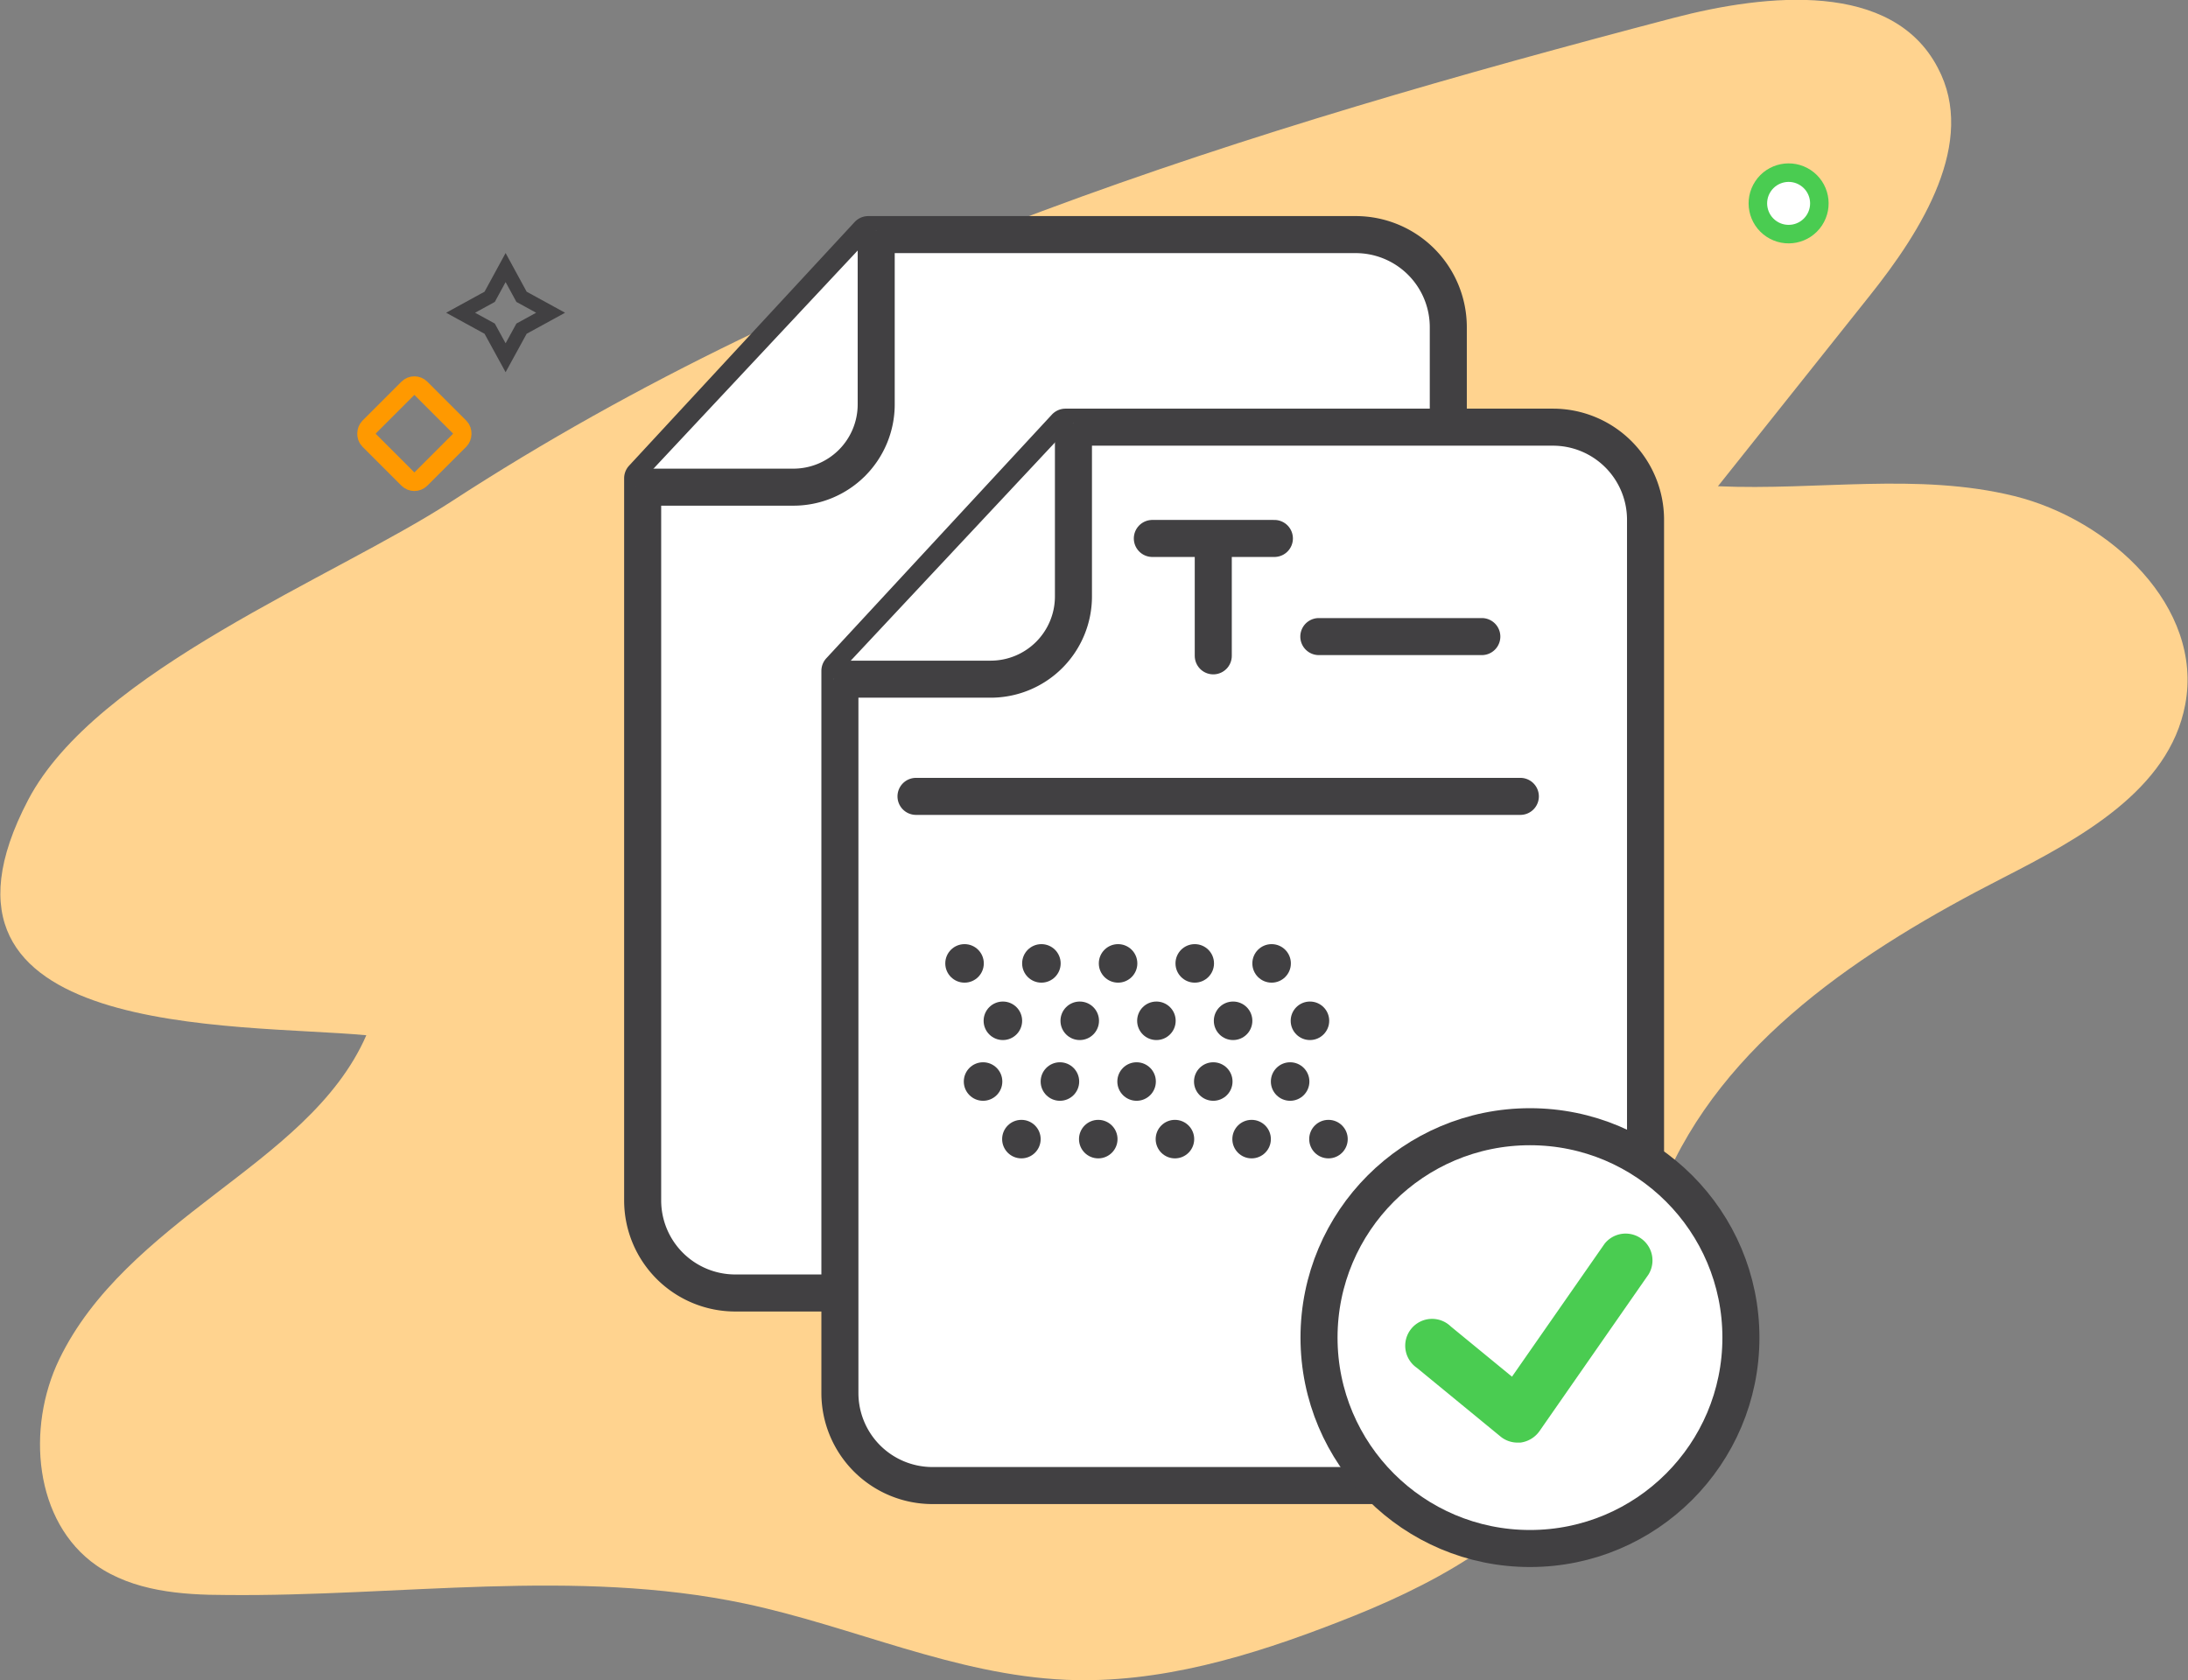 <svg xmlns="http://www.w3.org/2000/svg" viewBox="0 0 118.14 90.74"><rect x="0" y="0" width="118.14" height="90.74" fill="#808080" stroke="none"/><defs><style>.cls-1{isolation:isolate;}.cls-2{fill:#ffd38f;mix-blend-mode:darken;}.cls-3,.cls-6,.cls-7{fill:#fff;}.cls-3,.cls-8{stroke:#4acc51;}.cls-3,.cls-4,.cls-5,.cls-7,.cls-8{stroke-miterlimit:10;}.cls-10,.cls-4,.cls-5{fill:none;}.cls-4{stroke:#f90;}.cls-10,.cls-5,.cls-6,.cls-7{stroke:#414042;}.cls-5{stroke-width:0.75px;}.cls-10,.cls-6{stroke-linejoin:round;}.cls-10,.cls-6,.cls-7{stroke-width:2px;}.cls-8{fill:#4acc51;}.cls-9{fill:#414042;}.cls-10{stroke-linecap:round;}</style></defs><title>im_secure5</title><g class="cls-1"><g id="Слой_7" data-name="Слой 7"><path class="cls-2" d="M1938.55,2759.9c5.08-1.33,11.83-2,14.28,2.69,2.13,4-.85,8.78-3.7,12.34l-8.17,10.26c5.35,0.24,10.81-.75,16,0.53s10.22,6,9.23,11.26c-0.87,4.64-5.7,7.24-9.9,9.39-7.5,3.84-15.12,8.83-18.32,16.63-2,4.77-2.1,10.27-4.84,14.65s-7.79,7-12.69,8.89c-4.7,1.83-9.65,3.33-14.69,3.11-6-.26-11.52-2.89-17.35-4.12-9.16-1.93-18.65-.36-28-0.46-2.43,0-5-.21-7-1.6-3.36-2.35-3.79-7.42-2-11.13s5.1-6.37,8.35-8.87,6.65-5,8.23-8.63c-7-.65-25.05.25-18.26-12.71,3.67-7,16.52-12,22.86-16.12C1892.57,2773,1915.68,2765.9,1938.55,2759.9Z" transform="translate(-1848.2 -2758.93)"/></g><g id="Слой_5" data-name="Слой 5"><circle class="cls-3" cx="1944.77" cy="2769.73" r="1.66" transform="translate(-3286.58 99.26) rotate(-56.42)"/><rect class="cls-4" x="1868.59" y="2780.37" width="3.96" height="3.96" rx="0.49" ry="0.49" transform="translate(667.1 -3266.69) rotate(45)"/><polygon class="cls-5" points="26.44 16.03 27.3 14.45 28.16 16.03 29.73 16.89 28.16 17.75 27.3 19.32 26.44 17.75 24.87 16.89 26.44 16.03"/><path class="cls-6" d="M1895.08,2771.6h26.32a5,5,0,0,1,5,5v47.16a5,5,0,0,1-5,5h-33.5a5,5,0,0,1-5-5v-39Z" transform="translate(-1848.2 -2758.93)"/><path class="cls-7" d="M1895.51,2771.39v9.38a4.47,4.47,0,0,1-4.47,4.47h-8.49" transform="translate(-1848.2 -2758.93)"/><path class="cls-6" d="M1905.73,2782h26.32a5,5,0,0,1,5,5v47.16a5,5,0,0,1-5,5h-33.5a5,5,0,0,1-5-5v-39Z" transform="translate(-1848.2 -2758.93)"/><path class="cls-7" d="M1906.16,2781.76v9.38a4.47,4.47,0,0,1-4.47,4.47h-8.49" transform="translate(-1848.2 -2758.93)"/><circle class="cls-7" cx="82.61" cy="72.24" r="11.39"/><path class="cls-8" d="M1935.24,2826.4l-5.3,7.61-3.74-3.07a0.95,0.95,0,1,0-1.2,1.46l4.53,3.72a0.94,0.94,0,0,0,.6.22h0.13a1,1,0,0,0,.65-0.4l5.88-8.45A0.95,0.95,0,0,0,1935.24,2826.4Z" transform="translate(-1848.2 -2758.93)"/><circle class="cls-9" cx="68.66" cy="52.03" r="1.04"/><circle class="cls-9" cx="64.51" cy="52.03" r="1.04"/><circle class="cls-9" cx="70.73" cy="55.13" r="1.04"/><circle class="cls-9" cx="66.58" cy="55.13" r="1.04"/><circle class="cls-9" cx="60.37" cy="52.03" r="1.04"/><circle class="cls-9" cx="62.44" cy="55.13" r="1.04"/><circle class="cls-9" cx="56.23" cy="52.03" r="1.04"/><circle class="cls-9" cx="58.3" cy="55.13" r="1.04"/><circle class="cls-9" cx="52.08" cy="52.03" r="1.04"/><circle class="cls-9" cx="54.15" cy="55.13" r="1.04"/><circle class="cls-9" cx="69.66" cy="58.41" r="1.04"/><circle class="cls-9" cx="65.51" cy="58.41" r="1.04"/><circle class="cls-9" cx="71.73" cy="61.52" r="1.04"/><circle class="cls-9" cx="67.58" cy="61.52" r="1.04"/><circle class="cls-9" cx="61.37" cy="58.41" r="1.04"/><circle class="cls-9" cx="63.44" cy="61.52" r="1.04"/><circle class="cls-9" cx="57.23" cy="58.41" r="1.04"/><circle class="cls-9" cx="59.3" cy="61.52" r="1.04"/><circle class="cls-9" cx="53.08" cy="58.41" r="1.04"/><circle class="cls-9" cx="55.15" cy="61.52" r="1.04"/><path class="cls-9" d="M1919.41,2794.31h8.8a1,1,0,0,0,0-2h-8.8a1,1,0,0,0,0,2h0Z" transform="translate(-1848.2 -2758.93)"/><path class="cls-9" d="M1897.66,2802.94h32.63a1,1,0,0,0,0-2h-32.63a1,1,0,0,0,0,2h0Z" transform="translate(-1848.2 -2758.93)"/><line class="cls-10" x1="65.51" y1="29.73" x2="65.51" y2="35.42"/><line class="cls-10" x1="62.22" y1="29.08" x2="68.81" y2="29.08"/></g></g></svg>
